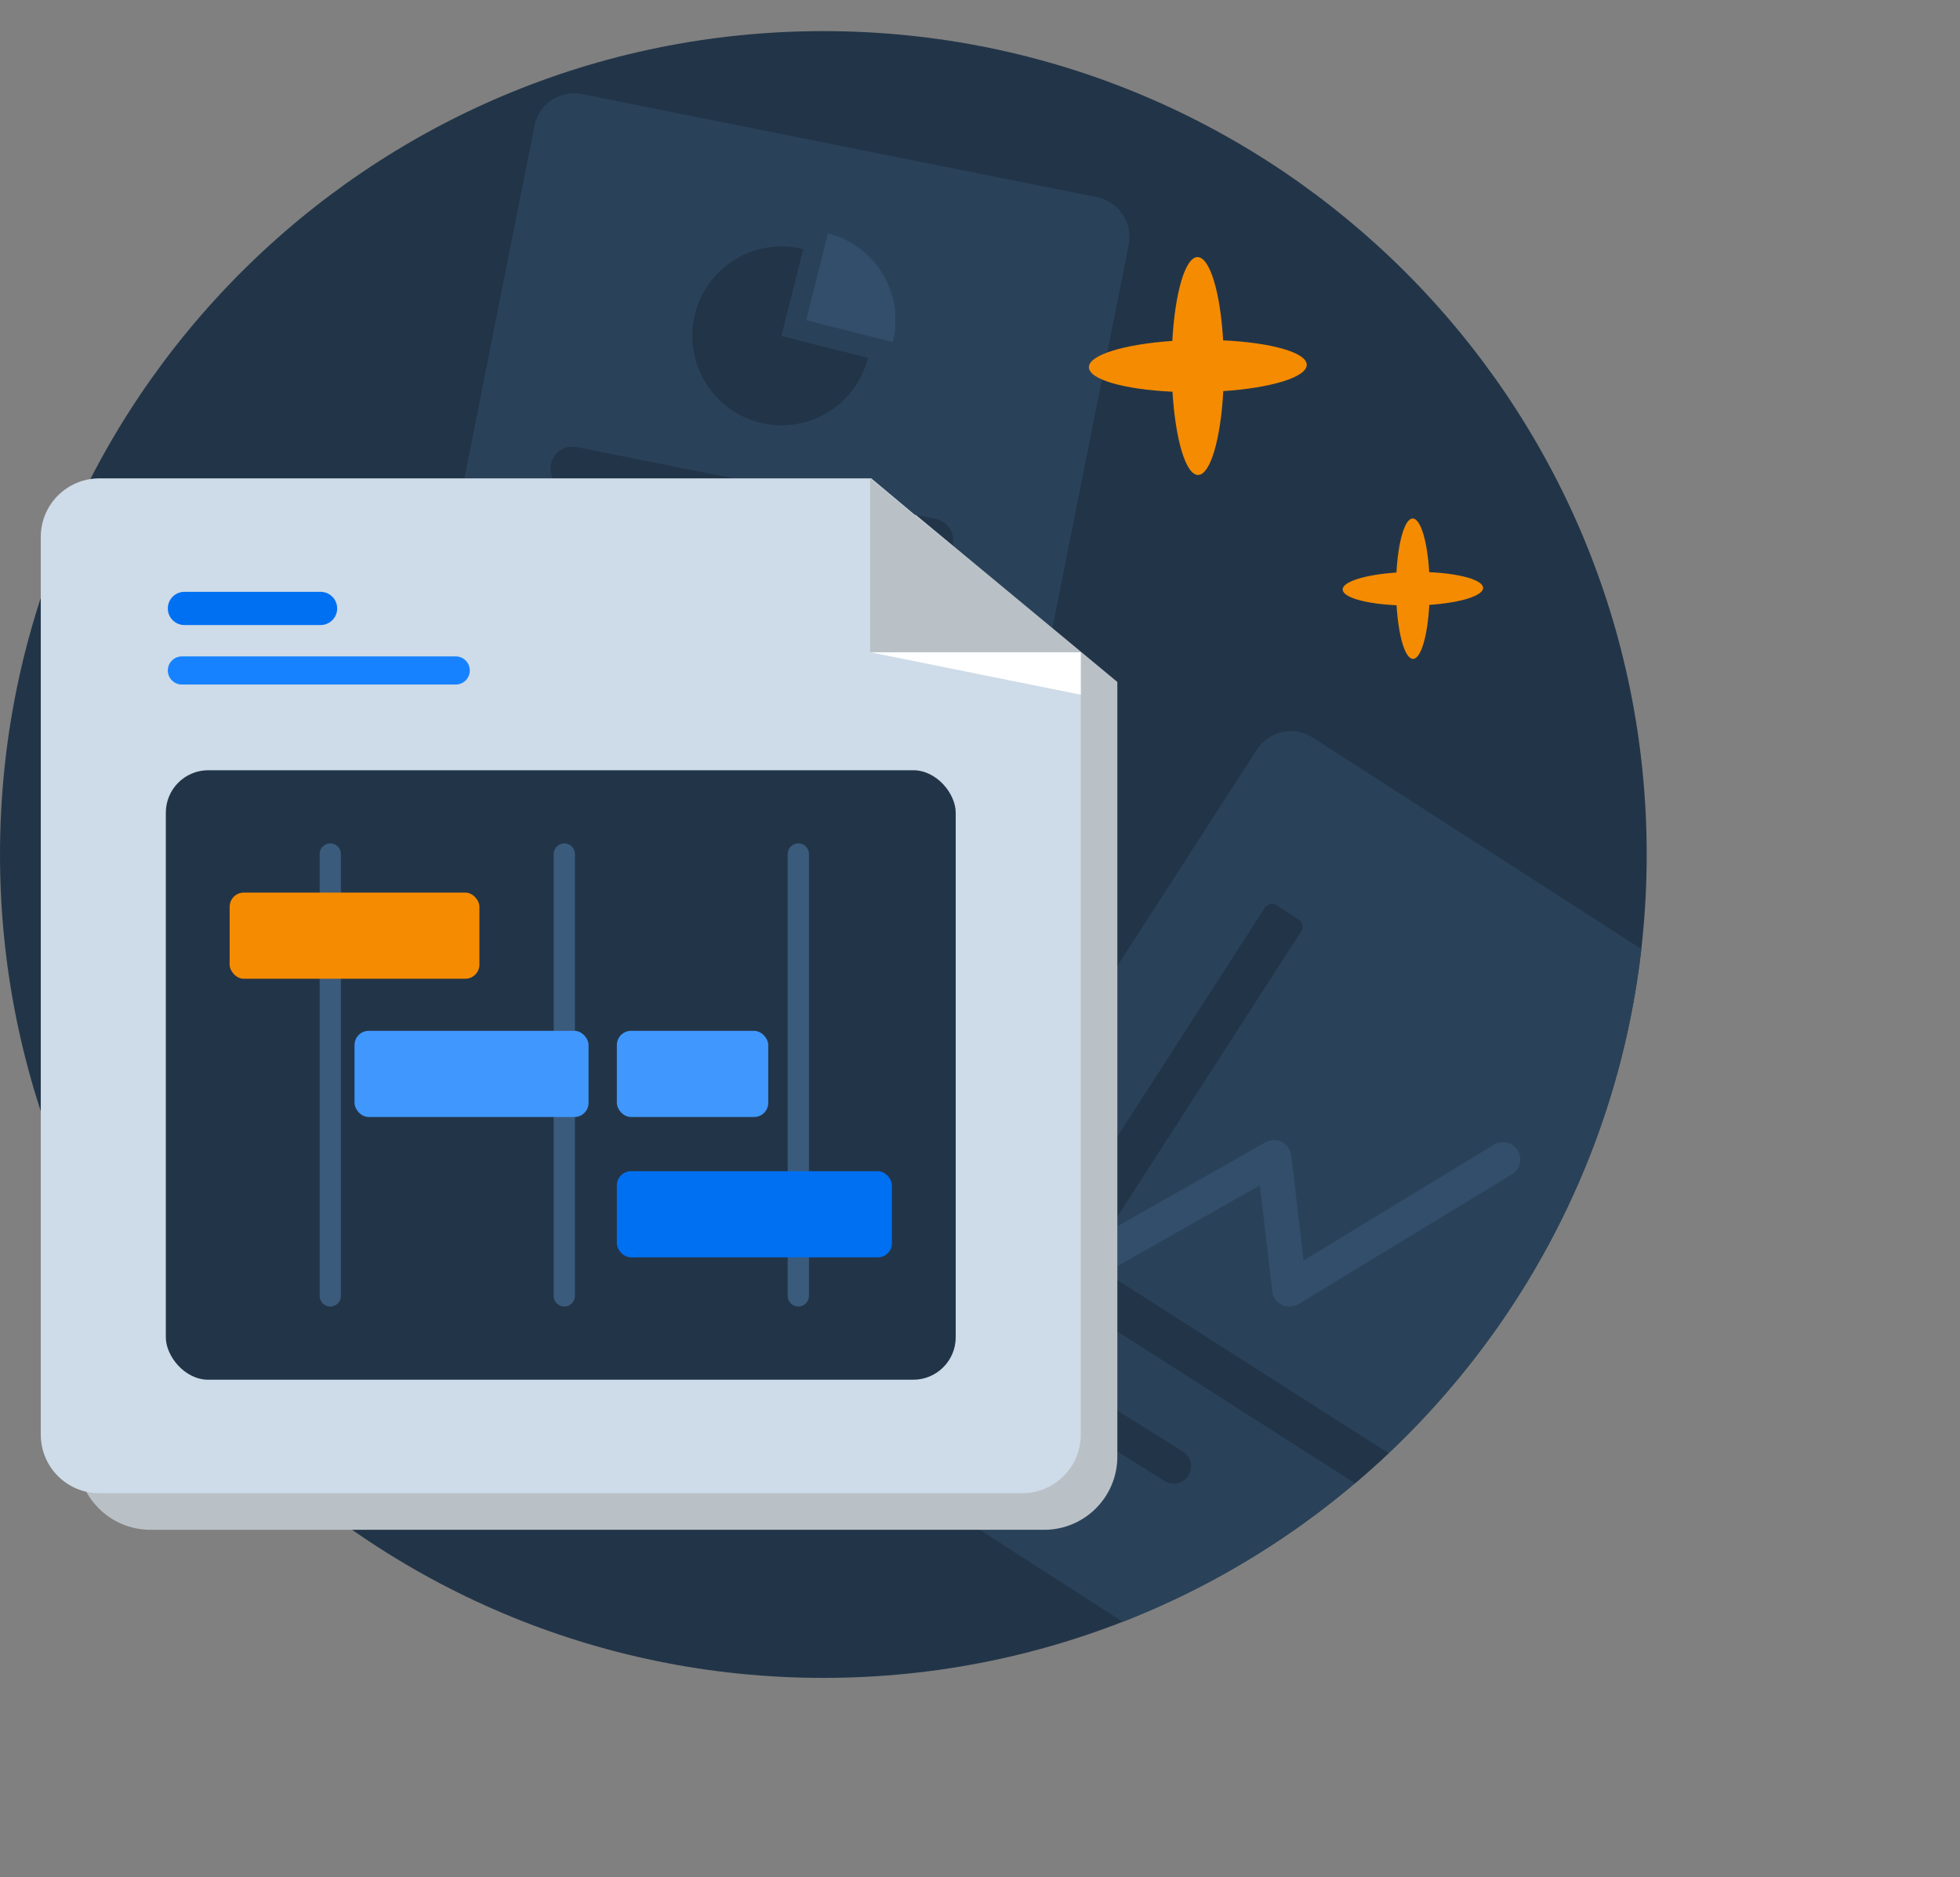 <svg width="189" height="181" viewBox="0 0 189 181" fill="none" xmlns="http://www.w3.org/2000/svg">
<rect x="0" y="0" width="189" height="181" fill="#808080" stroke="none"/>
<path d="M79.394 161.789C123.243 161.789 158.789 126.243 158.789 82.394C158.789 38.546 123.243 3 79.394 3C35.546 3 0 38.546 0 82.394C0 126.243 35.546 161.789 79.394 161.789Z" fill="#223548"/>
<path d="M105.777 19.018L56.117 9.076C54.011 8.654 51.965 10.023 51.545 12.133L37.153 84.532C36.733 86.642 38.1 88.694 40.206 89.115L89.866 99.058C91.971 99.479 94.018 98.111 94.437 96.001L108.83 23.601C109.249 21.492 107.883 19.44 105.777 19.018Z" fill="#2A4259"/>
<path d="M77.46 24.019C75.809 23.602 74.072 23.685 72.468 24.258C70.864 24.83 69.466 25.866 68.45 27.235C67.434 28.605 66.847 30.245 66.761 31.949C66.676 33.653 67.097 35.345 67.971 36.81C68.844 38.275 70.132 39.448 71.671 40.181C73.209 40.913 74.929 41.172 76.614 40.924C78.299 40.677 79.872 39.934 81.135 38.791C82.398 37.647 83.295 36.154 83.711 34.499L75.356 32.392L77.46 24.019Z" fill="#223548"/>
<path d="M79.841 22.506L77.742 30.871L86.09 32.978C86.366 31.88 86.424 30.738 86.259 29.617C86.094 28.496 85.711 27.418 85.13 26.446C84.55 25.473 83.784 24.625 82.876 23.949C81.969 23.273 80.937 22.782 79.841 22.506Z" fill="#324E6B"/>
<path d="M90.22 50.03L55.615 43.102C54.467 42.872 53.351 43.618 53.122 44.769C52.893 45.919 53.639 47.038 54.787 47.268L89.392 54.196C90.54 54.426 91.656 53.68 91.885 52.529C92.114 51.379 91.368 50.26 90.22 50.03Z" fill="#223548"/>
<path d="M88.261 57.149L53.656 50.221C52.508 49.991 51.392 50.737 51.163 51.888C50.934 53.038 51.68 54.157 52.828 54.387L87.433 61.315C88.581 61.545 89.697 60.799 89.926 59.648C90.155 58.498 89.409 57.379 88.261 57.149Z" fill="#223548"/>
<path d="M70.265 60.892L51.83 57.201C50.682 56.971 49.566 57.718 49.337 58.868C49.108 60.019 49.853 61.137 51.002 61.367L69.437 65.058C70.585 65.288 71.701 64.542 71.93 63.392C72.159 62.241 71.413 61.122 70.265 60.892Z" fill="#223548"/>
<path fill-rule="evenodd" clip-rule="evenodd" d="M108.269 156.376C135.133 145.884 154.881 121.182 158.272 91.51L126.58 71.122C124.774 69.96 122.364 70.484 121.198 72.291L81.177 134.316C80.011 136.124 80.529 138.531 82.335 139.693L108.269 156.376Z" fill="#2A4259"/>
<path fill-rule="evenodd" clip-rule="evenodd" d="M146.353 110.937C146.832 111.725 146.582 112.752 145.794 113.23L125.212 125.743C124.726 126.038 124.123 126.066 123.612 125.817C123.102 125.568 122.753 125.076 122.686 124.511L121.488 114.292L104.479 123.935C103.677 124.389 102.659 124.108 102.204 123.306C101.749 122.504 102.031 121.485 102.833 121.03L122.029 110.147C122.516 109.871 123.109 109.857 123.607 110.11C124.106 110.363 124.446 110.849 124.511 111.404L125.699 121.539L144.06 110.378C144.848 109.899 145.875 110.149 146.353 110.937Z" fill="#324E6B"/>
<path d="M121.957 87.532C122.207 87.144 122.723 87.033 123.111 87.282L125.233 88.651C125.62 88.9 125.732 89.417 125.482 89.805L103.82 123.402C103.57 123.789 103.054 123.901 102.666 123.651L100.544 122.283C100.157 122.033 100.045 121.516 100.295 121.129L121.957 87.532Z" fill="#223548"/>
<path fill-rule="evenodd" clip-rule="evenodd" d="M133.904 140.119L102.16 119.858C101.771 119.61 101.255 119.724 101.007 120.113L99.649 122.241C99.401 122.63 99.515 123.146 99.903 123.394L130.658 143.022C131.766 142.084 132.849 141.116 133.904 140.119Z" fill="#223548"/>
<path d="M95.411 130.246C95.9 129.465 96.935 129.221 97.716 129.711L114.078 139.968C114.859 140.457 115.091 141.495 114.601 142.276C114.111 143.057 113.077 143.3 112.296 142.811L95.934 132.554C95.153 132.064 94.921 131.027 95.411 130.246Z" fill="#223548"/>
<path d="M126.007 35.174C126.007 33.986 122.556 33.034 117.945 32.818C117.681 28.213 116.666 24.788 115.477 24.791C114.288 24.794 113.299 28.244 113.046 32.873C108.422 33.189 104.984 34.223 105 35.414C105.016 36.606 108.451 37.557 113.062 37.771C113.339 42.376 114.341 45.8 115.527 45.798C116.713 45.795 117.707 42.344 117.96 37.715C122.585 37.399 126.02 36.366 126.007 35.174Z" fill="#F58B00"/>
<path d="M143.01 56.688C143.01 55.921 140.786 55.308 137.815 55.169C137.645 52.201 136.991 49.994 136.224 49.996C135.458 49.998 134.821 52.221 134.658 55.205C131.678 55.408 129.462 56.074 129.473 56.842C129.483 57.61 131.697 58.223 134.668 58.361C134.847 61.329 135.492 63.535 136.257 63.534C137.021 63.532 137.662 61.308 137.825 58.325C140.805 58.121 143.019 57.455 143.01 56.688Z" fill="#F58B00"/>
<path d="M7.459 56.71C7.459 52.813 10.618 49.654 14.514 49.654H88.322L107.743 65.756V140.452C107.743 144.349 104.585 147.508 100.688 147.508H14.514C10.618 147.508 7.459 144.349 7.459 140.452V56.71Z" fill="#B9C1C6"/>
<path d="M3.932 51.771C3.932 48.654 6.459 46.127 9.576 46.127H84.018L104.216 63.043V138.336C104.216 141.453 101.689 143.981 98.572 143.981H9.576C6.459 143.981 3.932 141.453 3.932 138.336V51.771Z" fill="#CEDBE8"/>
<path d="M83.909 62.891L104.216 66.986V62.891H83.909Z" fill="white"/>
<path d="M83.909 62.89H104.216L83.909 46.127V62.89Z" fill="#B9C1C6"/>
<rect x="15.99" y="74.268" width="76.168" height="58.77" rx="4.097" fill="#223548"/>
<path fill-rule="evenodd" clip-rule="evenodd" d="M31.849 81.324C32.414 81.324 32.873 81.783 32.873 82.348L32.873 124.957C32.873 125.522 32.414 125.981 31.849 125.981C31.283 125.981 30.825 125.522 30.825 124.957L30.825 82.348C30.825 81.783 31.283 81.324 31.849 81.324Z" fill="#3B5B7C"/>
<path fill-rule="evenodd" clip-rule="evenodd" d="M54.415 81.324C54.981 81.324 55.44 81.783 55.44 82.348L55.44 124.957C55.44 125.522 54.981 125.981 54.415 125.981C53.85 125.981 53.391 125.522 53.391 124.957L53.391 82.348C53.391 81.783 53.85 81.324 54.415 81.324Z" fill="#3B5B7C"/>
<path fill-rule="evenodd" clip-rule="evenodd" d="M76.981 81.324C77.546 81.324 78.005 81.783 78.005 82.348L78.005 124.957C78.005 125.522 77.546 125.981 76.981 125.981C76.415 125.981 75.957 125.522 75.957 124.957L75.957 82.348C75.957 81.783 76.415 81.324 76.981 81.324Z" fill="#3B5B7C"/>
<rect x="22.145" y="86.066" width="24.084" height="8.308" rx="1.366" fill="#F58B00"/>
<rect x="59.483" y="112.93" width="26.521" height="8.308" rx="1.366" fill="#0070F3"/>
<rect x="59.483" y="99.397" width="14.597" height="8.308" rx="1.366" fill="#4098FF"/>
<rect x="34.187" y="99.397" width="22.566" height="8.308" rx="1.366" fill="#4098FF"/>
<path d="M30.911 57.066H17.785C16.9 57.066 16.183 57.784 16.183 58.668C16.183 59.553 16.9 60.27 17.785 60.27H30.911C31.795 60.27 32.513 59.553 32.513 58.668C32.513 57.784 31.795 57.066 30.911 57.066Z" fill="#0070F3"/>
<path d="M43.943 63.291H17.54C16.791 63.291 16.183 63.899 16.183 64.649C16.183 65.398 16.791 66.006 17.54 66.006H43.943C44.693 66.006 45.301 65.398 45.301 64.649C45.301 63.899 44.693 63.291 43.943 63.291Z" fill="#1782FF"/>
</svg>
